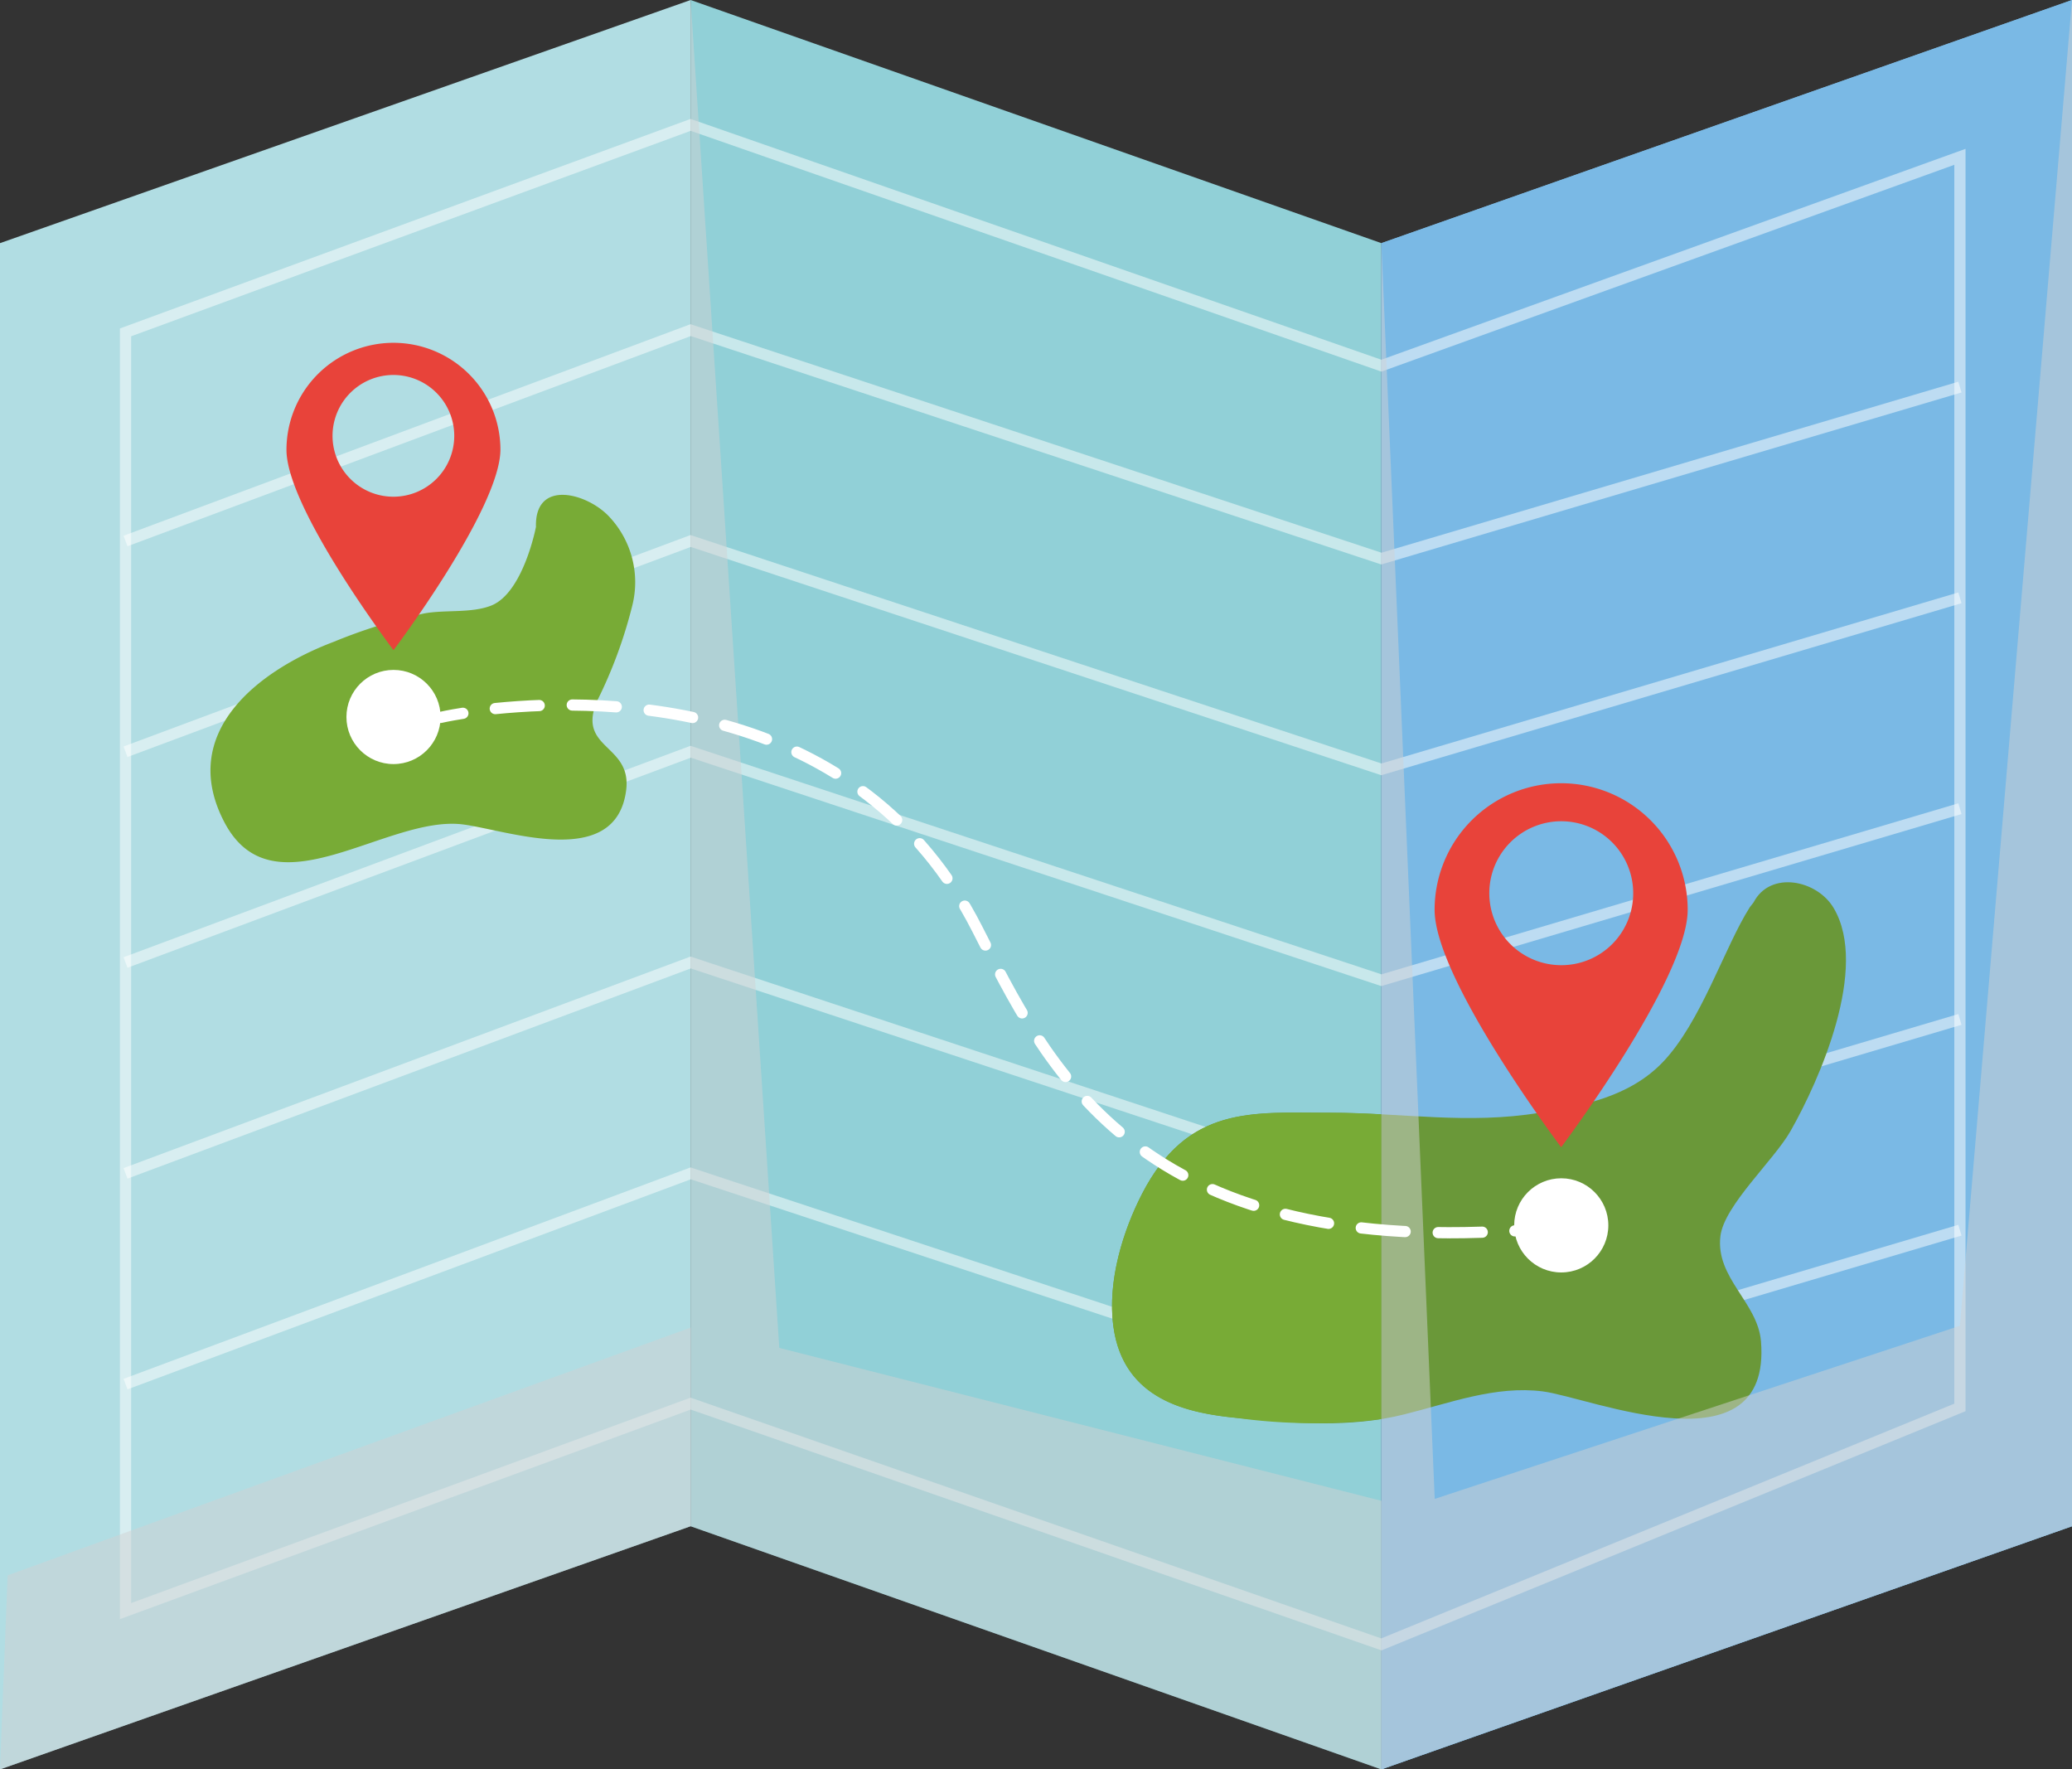 <svg xmlns="http://www.w3.org/2000/svg" viewBox="0 0 184.87 157.84"><rect x="0" y="0" width="184.87" height="157.84" fill="#333333" stroke="none"/><defs><style>.cls-1{isolation:isolate;}.cls-2{fill:#91d0d7;}.cls-3{fill:#b1dde3;}.cls-4{fill:#7ab9e5;}.cls-11,.cls-12,.cls-5{fill:none;stroke:#fff;}.cls-5{stroke-miterlimit:10;}.cls-10,.cls-5{opacity:0.5;}.cls-6{fill:#78ab36;}.cls-7{fill:#e8433a;}.cls-8{fill:#fff;}.cls-9{fill:#6a9839;}.cls-10{fill:#d1d2d4;mix-blend-mode:multiply;}.cls-11,.cls-12{stroke-linecap:round;stroke-linejoin:round;}.cls-12{stroke-dasharray:3.93 2.95;}</style></defs><g class="cls-1"><g id="Capa_1" data-name="Capa 1"><polygon class="cls-2" points="61.62 136.15 123.25 157.84 123.25 21.69 61.62 0 61.62 136.15"/><polygon class="cls-3" points="61.62 136.15 0 157.84 0 21.69 61.62 0 61.62 136.15"/><polygon class="cls-4" points="184.87 136.15 123.25 157.84 123.25 21.69 184.87 0 184.87 136.15"/><polygon class="cls-4" points="184.87 136.15 123.25 157.84 123.25 21.69 184.87 0 184.87 136.15"/><polyline class="cls-5" points="11.2 48.26 61.62 29.45 123.25 49.83 174.87 34.53"/><polyline class="cls-5" points="11.2 67.06 61.62 48.26 123.25 68.63 174.87 53.33"/><polyline class="cls-5" points="11.2 85.86 61.62 67.06 123.25 87.44 174.87 72.14"/><polyline class="cls-5" points="11.2 104.67 61.62 85.86 123.25 106.24 174.87 90.94"/><polygon class="cls-5" points="123.25 32.62 61.62 11.14 11.2 29.65 11.2 143.72 61.62 125.21 123.25 146.69 174.87 125.55 174.87 13.99 123.25 32.62"/><polyline class="cls-5" points="11.2 123.47 61.62 104.67 123.25 125.04 174.87 109.74"/><path class="cls-6" d="M56.42,54a8.53,8.53,0,0,0-2-7.84C52.48,44,47.7,42.67,47.82,47c0,0-1.11,5.81-3.94,7-1.81.74-4.21.36-6.12.74a49.31,49.31,0,0,0-8,2.52C23,59.82,15.87,65.36,20,73.31c4.37,8.42,14.54-.67,21.35.24,3.95.52,13.55,4.06,14.51-3,.58-4.2-4.46-3.68-2.57-8.05A41.41,41.41,0,0,0,56.42,54Z"/><path class="cls-7" d="M35.11,30.58a9.55,9.55,0,0,0-9.55,9.55C25.56,45.4,35.11,58,35.11,58s9.54-12.64,9.54-17.91A9.55,9.55,0,0,0,35.11,30.58Zm0,13.73a5.43,5.43,0,1,1,5.42-5.42A5.43,5.43,0,0,1,35.11,44.31Z"/><circle class="cls-8" cx="35.11" cy="63.96" r="4.2"/><path class="cls-9" d="M156.13,80.92c-2.24,3.5-4.37,10.32-7.81,13.87-3,3.09-7.17,3.85-10.92,4.47-6.46,1.07-12.27,0-18.75,0-6.92,0-12.67-.69-16.76,7.25-1.67,3.25-3.1,7.74-2.55,11.81.89,6.6,6.68,7.74,11.1,8.17,4.94.48,10,.89,14.81-.31,4.06-1,8.16-2.6,12.4-2.06s20.43,7.35,19.47-4.47c-.29-3.47-4.07-5.65-3.62-9.38.33-2.74,4.78-6.77,6.26-9.38,2.6-4.57,7-14.55,3.85-19.88-1.49-2.53-5.67-3.37-7.15-.51"/><path class="cls-6" d="M123.24,99.41c-1.5-.08-3-.14-4.59-.14-6.92,0-12.67-.69-16.76,7.25-1.67,3.25-3.1,7.74-2.55,11.81.89,6.6,6.68,7.74,11.1,8.17a50.32,50.32,0,0,0,12.8.09Z"/><polygon class="cls-10" points="184.87 0 174.87 118.27 128.01 133.71 123.25 21.69 123.25 133.88 69.53 120.24 61.62 0 61.62 0 61.62 118.43 0.68 140.53 0 157.84 61.62 136.15 123.25 157.84 129.5 155.63 129.5 155.63 184.87 136.15 184.87 0"/><circle class="cls-8" cx="139.3" cy="109.31" r="4.2"/><path class="cls-7" d="M139.3,69.87A11.29,11.29,0,0,0,128,81.16c0,6.23,11.29,21.18,11.29,21.18s11.29-15,11.29-21.18A11.29,11.29,0,0,0,139.3,69.87Zm0,16.23a6.42,6.42,0,1,1,6.42-6.41A6.41,6.41,0,0,1,139.3,86.1Z"/><path class="cls-11" d="M39.3,64s.71-.17,2-.37"/><path class="cls-12" d="M44.19,63.21c10-1,32.55-.9,43,19.65,6.17,12.11,13.86,28.6,46.48,27"/><path class="cls-11" d="M135.16,109.8l2-.15"/></g></g></svg>